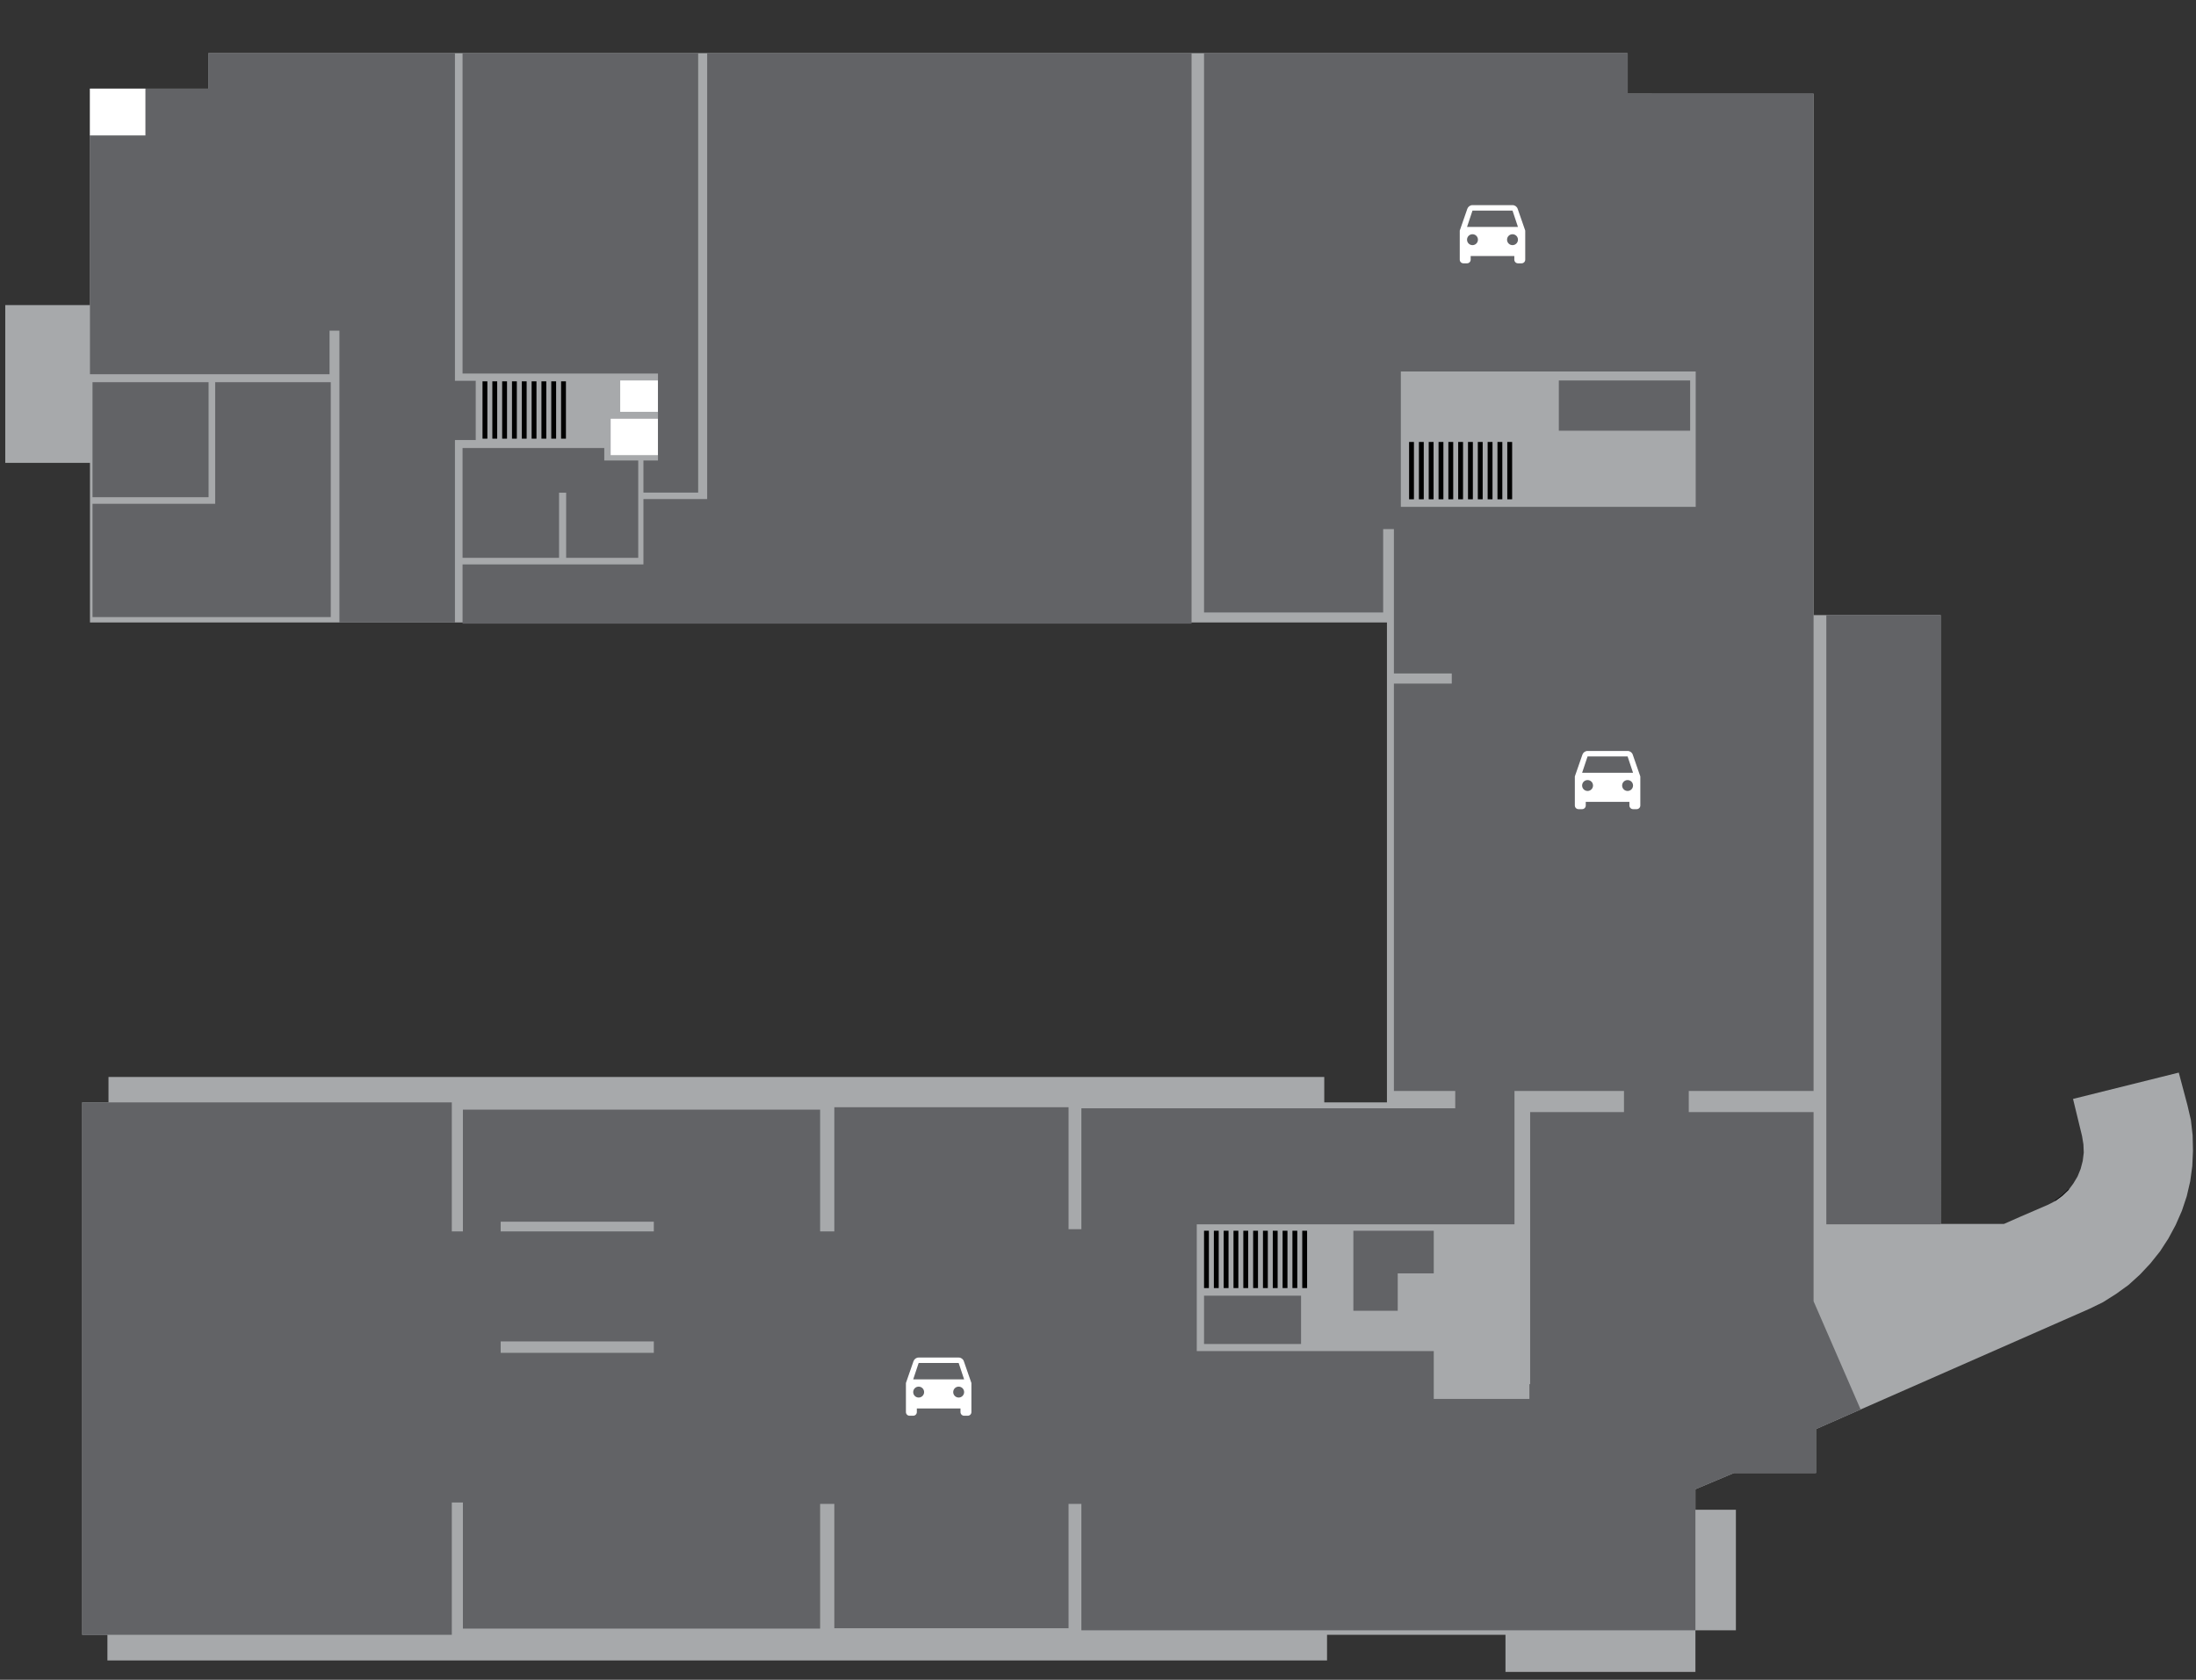 <svg width="760.551" height="581.89" xmlns="http://www.w3.org/2000/svg">

 <rect width="100%" height="100%" fill="#333333" stroke="none"/>

 <g>
  <title>background</title>
  <rect fill="none" id="canvas_background" height="583.89" width="762.551" y="-1" x="-1"/>
 </g>
 <g>
  <title>Layer 1</title>
  <polyline id="svg_1" points="711.96,415.96 714.24,414.28 716.4,412.24 " stroke-miterlimit="10" stroke-linejoin="round" stroke-linecap="round" stroke-width="0.48" stroke="#000000" fill="none"/>
  <polygon id="svg_2" points="759.384,393.281 758.784,388.001 757.584,382.841 754.584,371.56 717.96,380.68 721.08,393.52 721.56,396.4 721.68,399.28 721.32,402.16 720.6,404.92 719.52,407.56 718.08,409.96 716.4,412.24 714.24,414.28 711.96,415.96 709.439,417.28 699.72,421.48 694.021,423.991 672.14,423.992 672.139,213.068 628.104,213.068 628.104,32.441 563.48,32.44 563.602,18.401 72.175,18.399 72.175,30.699 31.158,30.699 31.158,105.692 1.822,105.692 1.822,160.335 31.158,160.335 31.16,215.626 480.346,215.626 480.346,381.871 458.64,381.871 458.64,373.083 37.58,373.083 37.58,381.871 28.461,381.871 28.461,566.32 37.2,566.32 37.2,575.201 459.6,575.203 459.6,566.32 521.4,566.32 521.4,579.176 587.184,579.176 587.184,564.76 601.2,564.76 601.2,523 587.184,523 587.184,515.891 600.509,510.281 628.944,510.281 628.944,495.059 723.624,453.4 728.304,451.121 732.864,448.24 737.184,445.121 741.144,441.521 744.744,437.681 748.104,433.48 750.984,429.041 753.504,424.361 755.664,419.441 757.344,414.4 758.544,409.24 759.264,403.96 759.504,398.681 " fill="#A7A9AB"/>
  <rect id="svg_3" height="16.261" width="19.242" fill="#FFFFFF" y="30.699" x="31.158"/>
  <polygon id="svg_4" points="164.76,131.92 157.56,131.92 157.561,18.399 72.175,18.399 72.175,30.699 50.4,30.699 50.4,46.96 31.158,46.96 31.158,129.64 114.133,129.64 114.133,114.554 117.555,114.554 117.555,215.626 157.56,215.626 157.56,152.44 164.76,152.44 " fill="#626366"/>
  <g id="svg_5">
   <rect id="svg_6" height="19.859" width="1.68" y="132.101" x="177.317"/>
   <rect id="svg_7" height="19.859" width="1.68" y="132.101" x="173.915"/>
   <rect id="svg_8" height="19.859" width="1.68" y="132.101" x="170.514"/>
   <rect id="svg_9" height="19.859" width="1.68" y="132.101" x="167.112"/>
   <rect id="svg_10" height="19.859" width="1.68" y="132.101" x="180.717"/>
   <rect id="svg_11" height="19.859" width="1.68" y="132.101" x="184.12"/>
   <rect id="svg_12" height="19.859" width="1.68" y="132.101" x="187.52"/>
   <rect id="svg_13" height="19.859" width="1.68" y="132.101" x="190.922"/>
   <rect id="svg_14" height="19.859" width="1.68" y="132.101" x="194.323"/>
  </g>
  <polygon id="svg_15" points="209.28,159.52 209.28,155.2 160.2,155.2 160.2,193.24 193.62,193.24 193.62,170.68 196.08,170.68 196.08,193.24 221.04,193.24 221.04,159.52 " fill="#626366"/>
  <rect id="svg_16" height="10.86" width="13.08" fill="#FFFFFF" y="131.8" x="214.8"/>
  <rect id="svg_17" height="12.6" width="16.38" fill="#FFFFFF" y="145.06" x="211.5"/>
  <rect id="svg_18" height="39.84" width="40.2" fill="#626366" y="132.4" x="32.04"/>
  <polygon id="svg_19" points="74.52,132.4 74.52,174.52 32.04,174.52 32.04,213.76 114.556,213.76 114.556,132.4 " fill="#626366"/>
  <polygon id="svg_20" points="160.2,18.399 160.2,129.4 227.88,129.4 227.88,159.52 222.84,159.52 222.84,170.637 241.8,170.637 241.8,18.399 " fill="#626366"/>
  <polygon id="svg_21" points="244.92,18.399 244.92,172.884 222.84,172.884 222.84,195.52 160.2,195.52 160.2,216.04 412.68,216.04 412.68,18.399 " fill="#626366"/>
  <rect id="svg_22" height="17.4" width="45.48" fill="#626366" y="131.8" x="539.88"/>
  <g id="svg_23">
   <rect id="svg_24" height="19.859" width="1.68" y="153.101" x="498.219"/>
   <rect id="svg_25" height="19.859" width="1.68" y="153.101" x="494.816"/>
   <rect id="svg_26" height="19.859" width="1.68" y="153.101" x="491.416"/>
   <rect id="svg_27" height="19.859" width="1.68" y="153.101" x="488.014"/>
   <rect id="svg_28" height="19.859" width="1.68" y="153.101" x="501.619"/>
   <rect id="svg_29" height="19.859" width="1.68" y="153.101" x="505.021"/>
   <rect id="svg_30" height="19.859" width="1.68" y="153.101" x="508.422"/>
   <rect id="svg_31" height="19.859" width="1.68" y="153.101" x="511.824"/>
   <rect id="svg_32" height="19.859" width="1.68" y="153.101" x="515.225"/>
   <rect id="svg_33" height="19.859" width="1.68" y="153.101" x="518.627"/>
   <rect id="svg_34" height="19.859" width="1.68" y="153.101" x="522.027"/>
  </g>
  <rect id="svg_35" height="211.052" width="39.619" fill="#626366" y="213.068" x="632.52"/>
  <rect id="svg_36" height="16.739" width="33.6" fill="#626366" y="448.84" x="417"/>
  <polygon id="svg_37" points="496.56,441.113 496.56,426.345 468.72,426.345 468.72,454.065 484.08,454.065 484.08,441.113 " fill="#626366"/>
  <g id="svg_38">
   <rect id="svg_39" height="19.859" width="1.68" y="426.344" x="427.205"/>
   <rect id="svg_40" height="19.859" width="1.68" y="426.344" x="423.803"/>
   <rect id="svg_41" height="19.859" width="1.68" y="426.344" x="420.402"/>
   <rect id="svg_42" height="19.859" width="1.68" y="426.344" x="417"/>
   <rect id="svg_43" height="19.859" width="1.68" y="426.344" x="430.605"/>
   <rect id="svg_44" height="19.859" width="1.68" y="426.344" x="434.008"/>
   <rect id="svg_45" height="19.859" width="1.68" y="426.344" x="437.408"/>
   <rect id="svg_46" height="19.859" width="1.68" y="426.344" x="440.811"/>
   <rect id="svg_47" height="19.859" width="1.68" y="426.344" x="444.211"/>
   <rect id="svg_48" height="19.859" width="1.68" y="426.344" x="447.613"/>
   <rect id="svg_49" height="19.859" width="1.68" y="426.344" x="451.014"/>
  </g>
  <path id="svg_50" d="m628.104,450.76l0,-65.52l-43.224,0l0,-7.32l43.224,0l0,-345.479l-64.344,0l0,-14.042l-146.76,0l0,193.771l62.04,0l0,-28.89l3.72,0l0,50.01l20.04,0l0,3.51l-20.04,0l0,141.119l21.24,0l0,6.001l-129.48,0l0,41.88l-4.439,0l0,-42.24l-81.12,0l0,43.02l-4.92,0l0,-42.18l-123.721,0l0,42.18l-3.84,0l0,-44.709l-128.019,0l0,184.449l128.019,0l0,-45.84l3.84,0l0,43.68l123.72,0l0,-43.2l4.92,0l0,43.08l81.12,0l0,-43.08l4.439,0l0,43.8l212.664,0l0,-48.869l13.325,-5.61l28.436,0l0,-15.222l15.455,-6.8l-16.295,-37.499zm-401.664,17.88l-53.04,0l0,-3.961l53.04,0l0,3.961zm0,-42.06l-53.04,0l0,-3.359l53.04,0l0,3.359zm258.72,-251.01l0,-46.89l102.12,0l0,46.89l-102.12,0zm77.279,209.67l-32.496,0l0,94.26l-0.264,0l0,5.101l-33.12,0l0,-16.56l-82.079,0l0,-43.92l110.04,0l0,-40.2l0,-6.001l37.92,0l0,7.32l-0.001,0z" fill="#626366"/>
  <path id="svg_51" d="m525.621,72.332c-0.251,-0.743 -0.957,-1.272 -1.788,-1.272l-13.859,0c-0.831,0 -1.523,0.529 -1.788,1.272l-2.621,7.547l0,10.079c0,0.693 0.567,1.26 1.261,1.26l1.26,0c0.691,0 1.26,-0.567 1.26,-1.26l0,-1.26l15.117,0l0,1.26c0,0.693 0.568,1.26 1.26,1.26l1.261,0c0.692,0 1.26,-0.567 1.26,-1.26l0,-10.079l-2.623,-7.547zm-15.647,12.587c-1.045,0 -1.889,-0.844 -1.889,-1.89s0.844,-1.89 1.889,-1.89c1.046,0 1.89,0.844 1.89,1.89s-0.844,1.89 -1.89,1.89zm13.859,0c-1.046,0 -1.89,-0.844 -1.89,-1.89s0.844,-1.89 1.89,-1.89c1.045,0 1.889,0.844 1.889,1.89s-0.844,1.89 -1.889,1.89zm-15.748,-6.3l1.889,-5.669l13.859,0l1.889,5.669l-17.637,0z" fill="#FFFFFF"/>
  <path id="svg_52" d="m565.479,261.415c-0.251,-0.743 -0.957,-1.272 -1.788,-1.272l-13.859,0c-0.831,0 -1.523,0.529 -1.788,1.272l-2.621,7.547l0,10.079c0,0.693 0.567,1.26 1.261,1.26l1.26,0c0.691,0 1.26,-0.567 1.26,-1.26l0,-1.26l15.117,0l0,1.26c0,0.693 0.568,1.26 1.26,1.26l1.261,0c0.692,0 1.26,-0.567 1.26,-1.26l0,-10.079l-2.623,-7.547zm-15.648,12.587c-1.045,0 -1.889,-0.844 -1.889,-1.89s0.844,-1.89 1.889,-1.89c1.046,0 1.89,0.844 1.89,1.89s-0.844,1.89 -1.89,1.89zm13.859,0c-1.046,0 -1.89,-0.844 -1.89,-1.89s0.844,-1.89 1.89,-1.89c1.045,0 1.889,0.844 1.889,1.89s-0.844,1.89 -1.889,1.89zm-15.748,-6.3l1.889,-5.669l13.859,0l1.889,5.669l-17.637,0z" fill="#FFFFFF"/>
  <path id="svg_53" d="m333.81,471.542c-0.251,-0.743 -0.957,-1.271 -1.788,-1.271l-13.859,0c-0.831,0 -1.523,0.528 -1.788,1.271l-2.621,7.547l0,10.08c0,0.692 0.567,1.26 1.261,1.26l1.26,0c0.691,0 1.26,-0.567 1.26,-1.26l0,-1.261l15.117,0l0,1.261c0,0.692 0.568,1.26 1.26,1.26l1.261,0c0.692,0 1.26,-0.567 1.26,-1.26l0,-10.08l-2.623,-7.547zm-15.648,12.586c-1.045,0 -1.889,-0.844 -1.889,-1.89s0.844,-1.891 1.889,-1.891c1.046,0 1.89,0.845 1.89,1.891s-0.844,1.89 -1.89,1.89zm13.859,0c-1.046,0 -1.89,-0.844 -1.89,-1.89s0.844,-1.891 1.89,-1.891c1.045,0 1.889,0.845 1.889,1.891s-0.844,1.89 -1.889,1.89zm-15.748,-6.299l1.889,-5.67l13.859,0l1.889,5.67l-17.637,0z" fill="#FFFFFF"/>
 </g>
</svg>